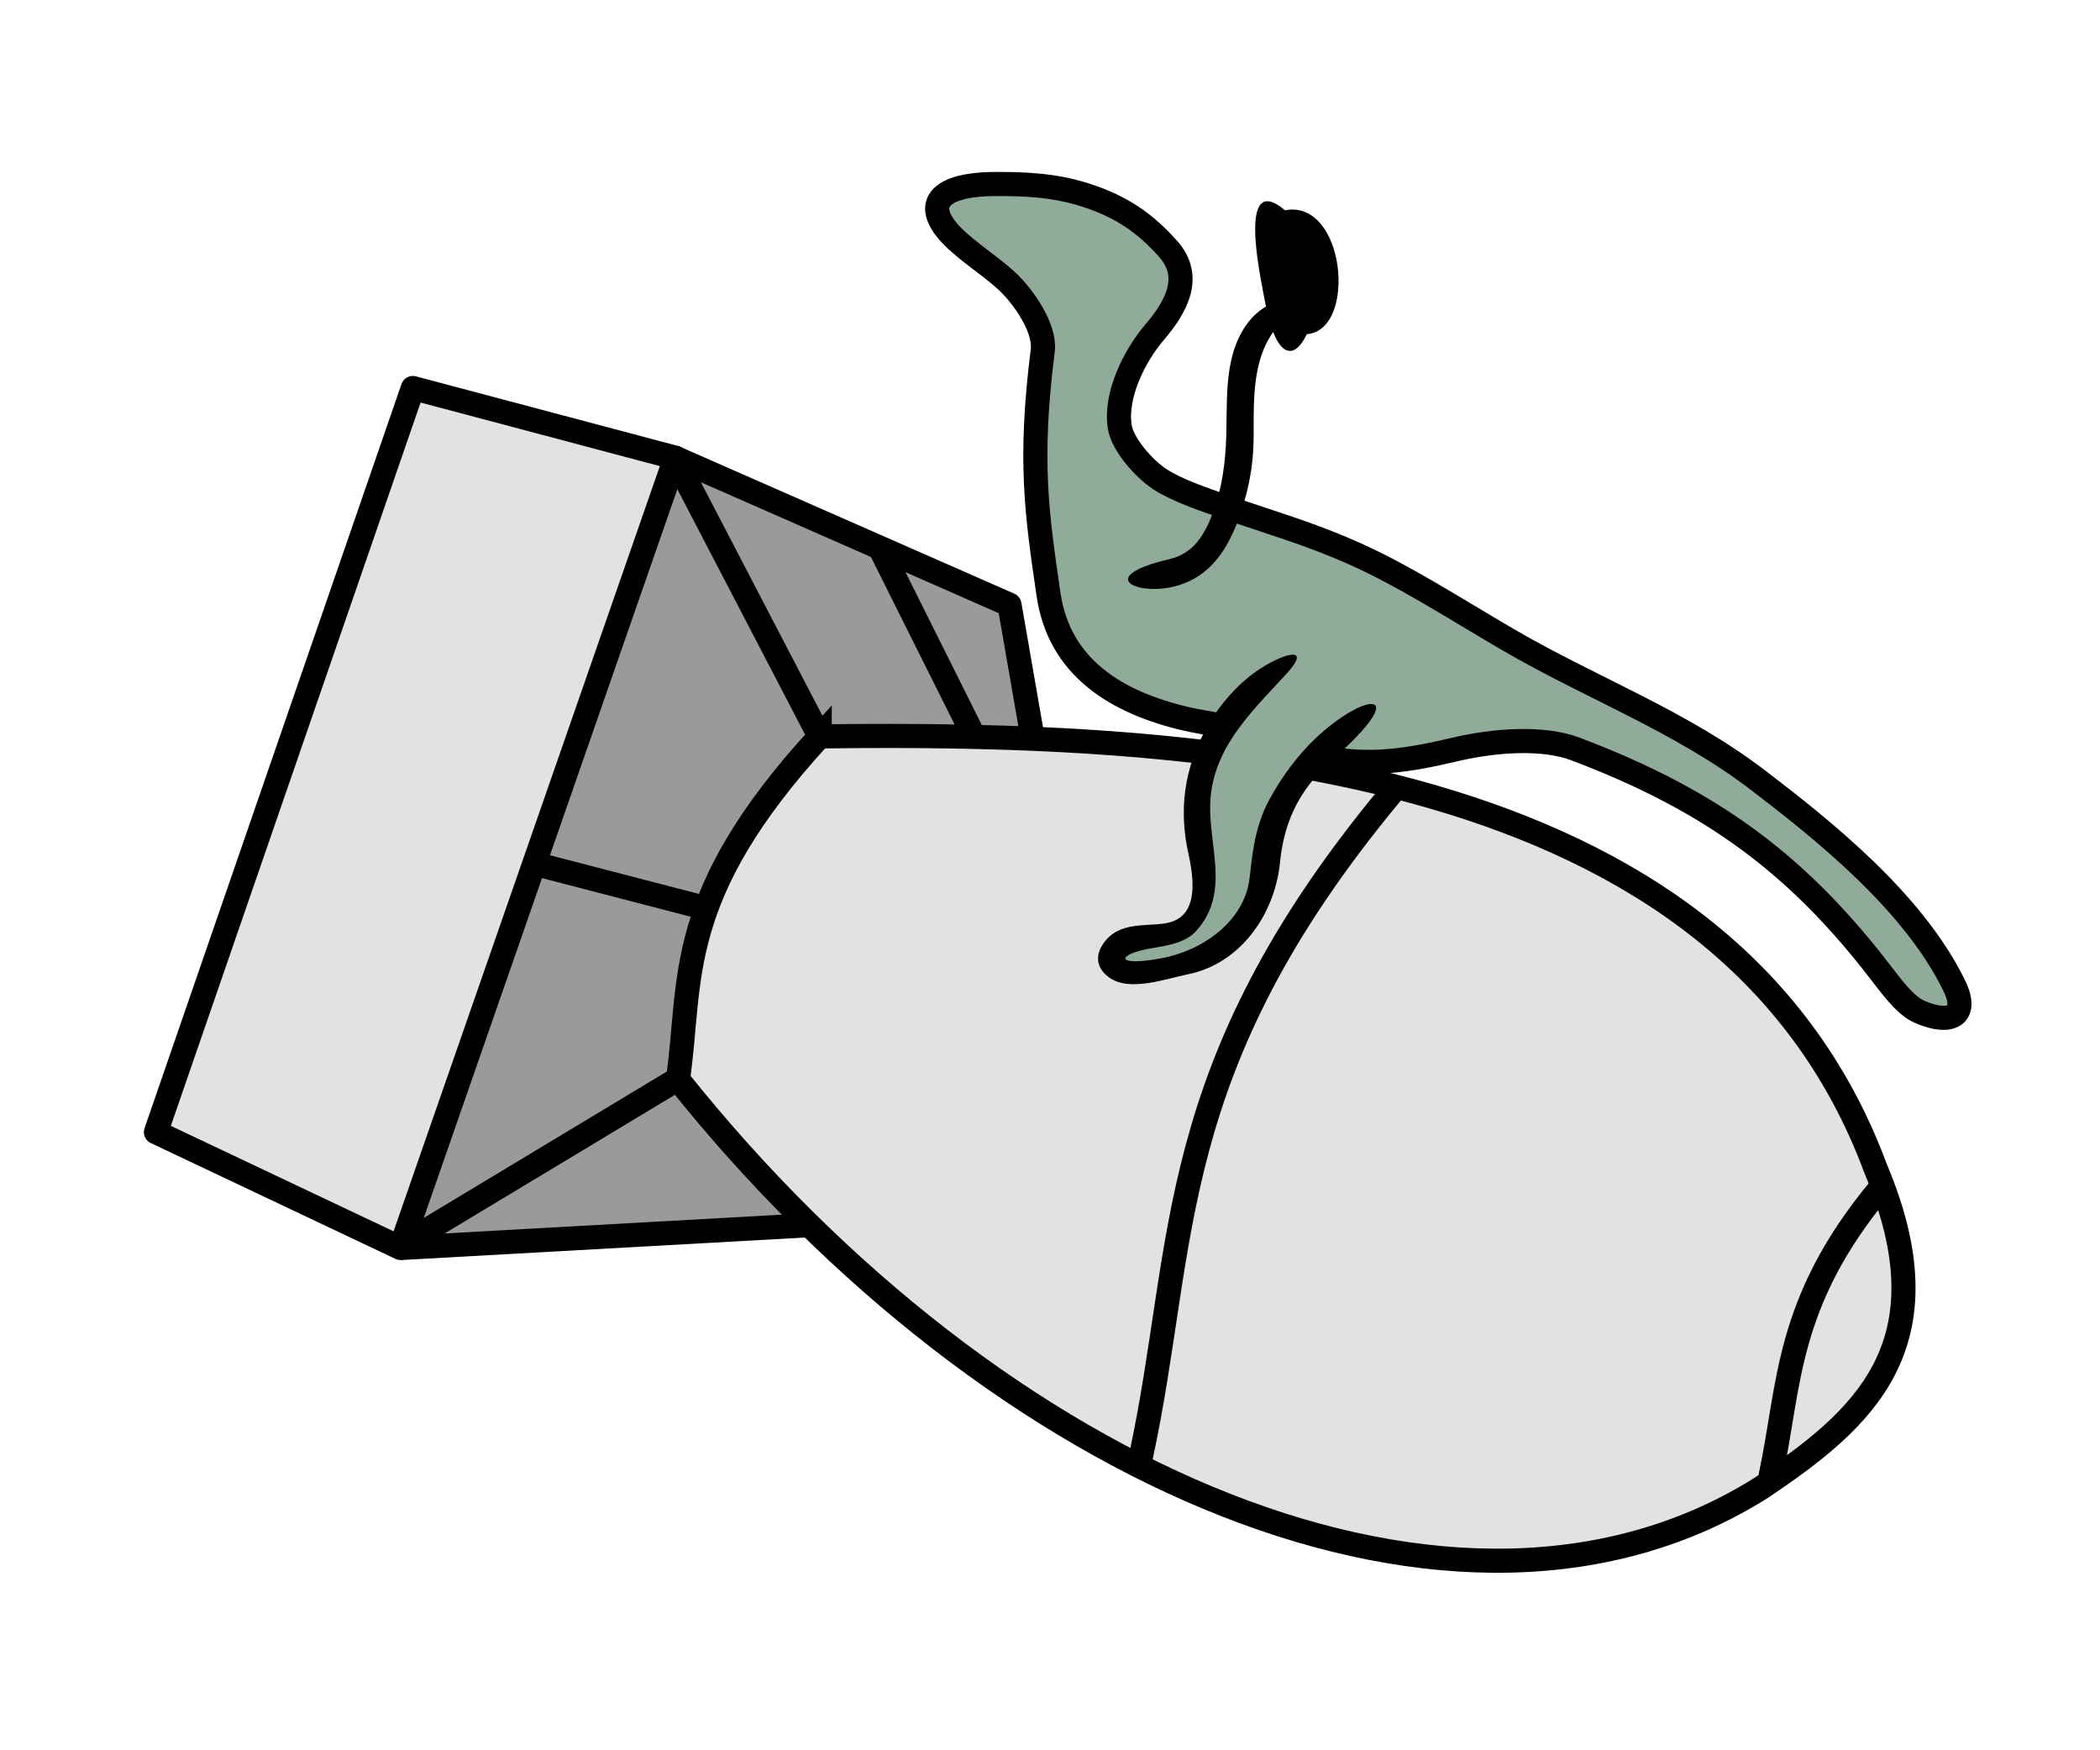 <?xml version="1.0" encoding="UTF-8" standalone="no"?>
<!-- Created with Inkscape (http://www.inkscape.org/) -->

<svg
   xmlns:dc="http://purl.org/dc/elements/1.1/"
   xmlns:cc="http://creativecommons.org/ns#"
   xmlns:rdf="http://www.w3.org/1999/02/22-rdf-syntax-ns#"
   xmlns:svg="http://www.w3.org/2000/svg"
   xmlns="http://www.w3.org/2000/svg"
   xmlns:sodipodi="http://sodipodi.sourceforge.net/DTD/sodipodi-0.dtd"
   xmlns:inkscape="http://www.inkscape.org/namespaces/inkscape"
   width="6in"
   height="5in"
   id="svg2985"
   version="1.1"
   inkscape:version="0.92.3 (2405546, 2018-03-11)"
   sodipodi:docname="vad2000.svg"
   style="display:inline"
   viewBox="0 0 540 450">
  <title
     id="title3241">VAD 2000</title>
  <defs
     id="defs2987" />
  <sodipodi:namedview
     inkscape:document-units="in"
     pagecolor="#ffffff"
     bordercolor="#666666"
     borderopacity="1.0"
     inkscape:pageopacity="0"
     inkscape:pageshadow="2"
     inkscape:zoom="2.8284271"
     inkscape:cx="386.23234"
     inkscape:cy="131.54606"
     inkscape:current-layer="g3821"
     id="namedview2989"
     showgrid="false"
     showguides="true"
     inkscape:guide-bbox="true"
     inkscape:window-width="1366"
     inkscape:window-height="713"
     inkscape:window-x="0"
     inkscape:window-y="27"
     inkscape:window-maximized="1"
     fit-margin-top="0"
     fit-margin-left="0"
     fit-margin-right="0"
     fit-margin-bottom="0"
     units="in" />
  <g
     inkscape:groupmode="layer"
     id="layer2"
     inkscape:label="Bomb fills"
     style="display:inline"
     transform="translate(-211.618,-124.005)">
    <g
       id="g3445">
      <path
         inkscape:connector-curvature="0"
         id="path3963"
         d="m 696.234,441.266 c 4.174,16.064 1.239,30.392 -9.176,42.69 -11.382,11.654 -25.775,21.303 -39.406,28.086 -12.705,6.3 -26.265,7.339 -40.483,9.227 -12.21,2.531 -21.382,0.849 -30.045,-0.749 -13.426,-1.673 -30.879,-4.648 -47.914,-12.216 -12.094,-6.482 -26.366,-12.026 -37.136,-17.943 -17.302,-9.545 -26.607,-14.771 -40.936,-26.771 -14.047,-11.763 -46.241,-45.512 -61.571,-63.966 -0.789,-0.95 0.233,-1.22 1.174,-10.493 2.934,-28.917 8.834,-42.926 27.76,-65.922 l 5.555,-6.748 24.303,0.438 c 23.365,0.421 44.05,0.853 61.191,2.614 22.07,2.181 44.628,6.506 64.399,10.333 6.716,2.32 22.273,6.066 35.512,12.514 34.701,16.9 61.885,39.744 76.414,71.149 4.046,8.23 8.216,19.558 10.36,27.757 z"
         style="fill:#e2e2e2;fill-opacity:1;stroke:#e2e2e2;stroke-width:4.306;stroke-linecap:butt;stroke-linejoin:round;stroke-miterlimit:4;stroke-dasharray:none;stroke-opacity:1"
         sodipodi:nodetypes="cccccccssscccccscc" />
    </g>
    <path
       style="fill:#e2e2e2;fill-opacity:1;stroke:#e2e2e2;stroke-width:4.306;stroke-linecap:butt;stroke-linejoin:round;stroke-miterlimit:4;stroke-dasharray:none;stroke-opacity:1"
       d="m 255.863,413.104 c 4.877,-13.798 59.92,-175.167 63.416,-185.949 10.393,2.569 49.934,12.907 61.65,16.272 -5.098,14.339 -63.503,184.187 -67.938,197.872 -18.193,-8.721 -43.076,-20.48 -57.128,-28.195 z"
       id="path3969"
       inkscape:connector-curvature="0"
       sodipodi:nodetypes="ccccc" />
    <path
       style="fill:#9a9a9a;fill-opacity:1;stroke:#9a9a9a;stroke-width:4.306;stroke-linecap:butt;stroke-linejoin:round;stroke-miterlimit:4;stroke-dasharray:none;stroke-opacity:1"
       d="m 413.145,436.63 c -8.127,-10.456 -19.396,-22.554 -29.786,-33.868 1.536,-41.009 12.679,-62.046 37.479,-92.287 18.172,0.636 37.071,0.524 53.088,0.726 -1.768,-7.983 -4.12,-23.024 -5.291,-29.145 -20.295,-10.123 -71.337,-32.279 -81.358,-36.036 -24.531,70.28 -47.152,130.687 -67.855,194.668 6.276,0.371 63.866,-2.819 93.723,-4.057 z"
       id="path3971"
       inkscape:connector-curvature="0"
       sodipodi:nodetypes="cccccccc" />
  </g>
  <g
     inkscape:label="Bomb lines"
     id="g3821"
     inkscape:groupmode="layer"
     style="display:inline;opacity:1"
     transform="translate(-211.618,-124.005)">
    <g
       id="g3852"
       transform="translate(13.748,-23.569)">
      <path
         style="fill:none;stroke:#000000;stroke-width:6.201;stroke-linecap:butt;stroke-linejoin:round;stroke-miterlimit:4;stroke-dasharray:none;stroke-opacity:1"
         d="m 237.968,438.652 66.065,-191.319 67.541,17.937 -70.706,203.157 z"
         inkscape:connector-curvature="0"
         id="path3002"
         sodipodi:nodetypes="ccccc" />
      <path
         style="fill:none;stroke:#000000;stroke-width:6.201;stroke-linecap:butt;stroke-linejoin:miter;stroke-miterlimit:4;stroke-dasharray:none;stroke-opacity:1"
         d="M 379.186,381.027 334.749,369.488"
         id="path3824"
         inkscape:connector-curvature="0" />
      <path
         style="fill:none;stroke:#000000;stroke-width:6.201;stroke-linecap:butt;stroke-linejoin:miter;stroke-miterlimit:4;stroke-dasharray:none;stroke-opacity:1"
         d="m 371.575,425.341 -70.952,42.718"
         id="path3826"
         inkscape:connector-curvature="0" />
      <path
         style="fill:none;stroke:#000000;stroke-width:6.201;stroke-linecap:butt;stroke-linejoin:miter;stroke-miterlimit:4;stroke-dasharray:none;stroke-opacity:1"
         d="m 405.129,462.622 -104.284,5.814"
         id="path3828"
         inkscape:connector-curvature="0"
         sodipodi:nodetypes="cc" />
      <path
         style="fill:none;stroke:#000000;stroke-width:6.201;stroke-linecap:butt;stroke-linejoin:miter;stroke-miterlimit:4;stroke-dasharray:none;stroke-opacity:1"
         d="M 408.635,336.92 371.329,265.27"
         id="path3830"
         inkscape:connector-curvature="0"
         sodipodi:nodetypes="cc" />
      <path
         style="fill:none;stroke:#000000;stroke-width:6.201;stroke-linecap:butt;stroke-linejoin:miter;stroke-miterlimit:4;stroke-dasharray:none;stroke-opacity:1"
         d="M 448.215,336.674 424.003,288.187"
         id="path3832"
         inkscape:connector-curvature="0"
         sodipodi:nodetypes="cc" />
      <path
         style="fill:none;stroke:#000000;stroke-width:6.201;stroke-linecap:butt;stroke-linejoin:round;stroke-miterlimit:4;stroke-dasharray:none;stroke-opacity:1"
         d="M 463.517,337.94 457.452,303.049 370.856,264.989"
         id="path3834"
         inkscape:connector-curvature="0"
         sodipodi:nodetypes="ccc" />
      <path
         style="fill:none;stroke:#000000;stroke-width:6.201;stroke-linecap:butt;stroke-linejoin:miter;stroke-miterlimit:4;stroke-dasharray:none;stroke-opacity:1"
         d="m 408.654,336.903 c -37.893,41.277 -32.733,62.683 -36.456,88.189 82.229,103.001 201.067,154.055 278.801,104.854 25.591,-17.257 48.415,-36.298 29.165,-81.939 C 641.056,342.532 505.993,335.638 408.654,336.903 Z"
         inkscape:connector-curvature="0"
         sodipodi:nodetypes="ccccc"
         id="path3836" />
      <path
         style="fill:none;stroke:#000000;stroke-width:6.201;stroke-linecap:round;stroke-linejoin:miter;stroke-miterlimit:4;stroke-dasharray:none;stroke-opacity:1"
         d="m 555.403,351.778 c -58.828,70.918 -52.207,115.09 -64.178,170.389"
         id="path3838"
         inkscape:connector-curvature="0"
         sodipodi:nodetypes="cc" />
      <path
         sodipodi:nodetypes="cc"
         inkscape:connector-curvature="0"
         id="path838"
         d="m 681.24,453.216 c -24.398,29.411 -23.053,50.599 -28.018,73.533"
         style="fill:none;stroke:#000000;stroke-width:6.201;stroke-linecap:round;stroke-linejoin:miter;stroke-miterlimit:4;stroke-dasharray:none;stroke-opacity:1" />
    </g>
  </g>
  <g
     inkscape:groupmode="layer"
     id="layer5"
     inkscape:label="Raptor fills"
     style="display:inline">
    <path
       style="opacity:1;fill:#90ab99;fill-opacity:1;stroke:#90ab99;stroke-width:7.2;stroke-miterlimit:4;stroke-dasharray:none;stroke-opacity:1"
       d="m 352.299,148.636 c 2.535,1.365 10.522,5.928 17.75,10.14 17.992,10.485 21.729,12.505 40.392,21.83 19.995,9.991 22.598,10.374 32.604,17.285 28.444,19.646 39.522,29.932 50.385,46.344 5.423,8.193 7.505,11.231 7.299,13.709 -0.279,2.542 -2.32,1.729 -4.153,0.796 -2.611,-1.37 -6.552,-3.144 -13.135,-11.889 -15.758,-20.935 -42.331,-42.343 -66.105,-53.254 -11.098,-5.094 -16.333,-6.259 -27.894,-6.211 -8.575,0.036 -12.363,0.61 -21.5,3.262 -3.013,0.874 -5.502,1.135 -12.668,1.328 l -8.918,0.24 c -13.317,0.865 -10.212,-2.443 -16.607,6.96 -5.114,7.89 -7.292,14.002 -8.506,23.869 -0.896,7.277 -2.57,10.779 -7.268,15.203 -3.922,3.693 -8.13,6.038 -13.125,7.315 -4.99,1.276 -10.185,1.804 -10.632,1.082 -0.496,-0.803 2.247,-1.828 7.5,-2.8 5.785,-1.071 8.034,-2.092 10.406,-4.726 4.641,-5.152 5.493,-10.116 4.038,-23.516 -0.779,-7.178 -0.829,-9.055 -0.317,-12.038 -0.509,-7.065 5.448,-12.494 5.581,-16.254 0.094,-2.646 -3.857,-4.465 -9.937,-5.444 -9.807,-1.654 -18.548,-5.501 -24.028,-10.575 -9.611,-8.898 -12.791,-20.443 -13.825,-50.188 -0.276,-7.936 -0.162,-10.493 0.8,-18 2.588,-20.202 0.304,-25.567 -16.745,-39.321 -6.353,-5.125 -9.366,-8.359 -9.157,-9.827 0.4,-2.814 8.141,-3.965 19.364,-2.878 12.196,1.181 21.298,4.687 29.062,11.195 5.121,4.292 6.699,6.648 6.68,9.975 -0.018,3.274 -1.062,5.324 -5.668,11.127 -4.202,5.294 -8.134,12.983 -9.246,18.079 -2.795,12.808 2.545,21.034 18.449,28.418 15.89,7.355 33.247,10.49 49.124,18.769 z"
       id="path4677"
       inkscape:connector-curvature="0"
       sodipodi:nodetypes="cssssccsssssccssscssscccssssssscsscc" />
  </g>
  <g
     inkscape:groupmode="layer"
     id="layer6"
     inkscape:label="Raptor lines"
     style="display:inline;opacity:1"
     transform="translate(-211.618,-124.005)">
    <g
       id="g4185">
      <g
         id="g4225">
        <path
           style="display:inline;opacity:1;fill:none;fill-opacity:1;fill-rule:nonzero;stroke:#000000;stroke-width:6.201;stroke-linecap:round;stroke-miterlimit:4;stroke-dasharray:none;stroke-opacity:1"
           clip-path="none"
           d="m 339.273,194.505 c 12.784,2.878 23.846,0.767 34.807,-1.804 10.444,-2.45 22.722,-3.271 31.01,-0.143 36.174,13.653 58.073,30.666 79.178,58.345 3.657,4.796 6.372,7.938 9.366,9.246 7.758,3.389 12.715,1.164 8.913,-6.672 -10.501,-21.641 -33.821,-40.151 -50.49,-52.895 -19.917,-15.228 -42.879,-23.655 -64.307,-36.152 -14.543,-8.482 -26.425,-16.256 -39.391,-22.059 -11.748,-5.258 -22.078,-8.144 -32.951,-11.937 -5.993,-2.091 -12.571,-4.274 -17.106,-7.199 -4.048,-2.611 -9.585,-8.887 -10.343,-13.375 -1.388,-8.217 3.855,-18.494 8.894,-24.393 5.541,-6.487 9.979,-14.264 3.49,-21.518 -6.034,-6.746 -12.058,-10.857 -21.26,-13.816 -7.966,-2.561 -15.696,-2.859 -23.213,-2.821 -15.87,0.08 -19.33,6.245 -9.019,15.234 4.211,3.671 8.849,6.66 12.331,9.973 4.127,3.927 9.673,11.939 8.955,17.605 -3.608,28.467 -1.496,42.221 1.482,62.68 2.729,18.748 17.347,27.812 35.419,32.027 1.949,0.455 7.064,1.353 9.083,1.701"
           id="path3433-6"
           inkscape:connector-curvature="0"
           sodipodi:nodetypes="cssssssssssssssssssssc"
           transform="translate(211.618,124.005)" />
        <path
           sodipodi:nodetypes="sssssssssssssssssss"
           inkscape:connector-curvature="0"
           id="path4217"
           d="m 517.241,343.615 c 2.494,11.155 0.226,15.902 -4.408,17.405 -4.654,1.509 -12.176,-0.501 -16.642,4.489 -3.024,3.379 -3.086,7.087 0.598,9.781 5.232,3.826 14.48,0.391 20.42,-0.825 13.371,-2.737 22.194,-15.359 23.541,-28.619 0.916,-9.023 3.848,-17.923 13.528,-26.537 20.905,-18.602 8.469,-17.534 -4.291,-5.559 -4.393,4.123 -8.762,9.854 -12.072,16.042 -3.962,7.409 -4.344,15.123 -4.99,20.14 -1.423,11.058 -12.124,18.477 -22.594,20.439 -12.294,2.304 -11.809,-1.075 -2.271,-2.633 3.947,-0.644 8.427,-1.41 11.052,-4.279 9.303,-10.169 2.834,-22.477 3.791,-34.297 0.624,-7.705 4.145,-13.983 8.484,-19.528 3.559,-4.549 7.024,-7.999 11.129,-12.498 6.844,-7.5 -1.366,-5.102 -7.982,-0.435 -4.625,3.262 -8.884,8.017 -11.921,13.151 -7.124,12.043 -7.691,23.398 -5.374,33.762 z"
           clip-path="none"
           style="display:inline;opacity:1;fill:#000000;fill-opacity:1;fill-rule:nonzero;stroke:none" />
      </g>
      <path
         style="display:inline;opacity:1;fill:#000000;fill-opacity:1;fill-rule:nonzero;stroke:none"
         clip-path="none"
         d="m 538.779,202.002 c -5.65,2.408 -9.083,8.073 -10.564,14.627 -2.499,11.055 0.559,22.904 -3.997,37.122 -2.676,8.35 -6.052,12.635 -11.928,14.017 -19.823,4.663 -7.608,9.813 2.438,6.706 7.882,-2.437 12.636,-8.789 15.899,-18.522 2.924,-8.721 3.343,-14.791 3.355,-20.235 0.022,-9.409 -0.397,-20.493 6.469,-28.143 7.316,-8.15 6.418,-9.02 -1.673,-5.572 z"
         id="path4181"
         inkscape:connector-curvature="0"
         sodipodi:nodetypes="sssssssss" />
      <path
         transform="translate(211.618,124.005)"
         sodipodi:nodetypes="ccsc"
         inkscape:connector-curvature="0"
         id="path4213-3"
         d="m 336.033,85.914 c 13.077,-1.013 9.917,-34.827 -5.611,-31.85 -12.464,-10.515 -6.151,17.822 -5.405,22.094 2.936,16.807 7.849,16.483 11.016,9.756 z"
         clip-path="none"
         style="display:inline;opacity:1;fill:#000000;fill-opacity:1;fill-rule:nonzero;stroke:none" />
    </g>
  </g>
</svg>
